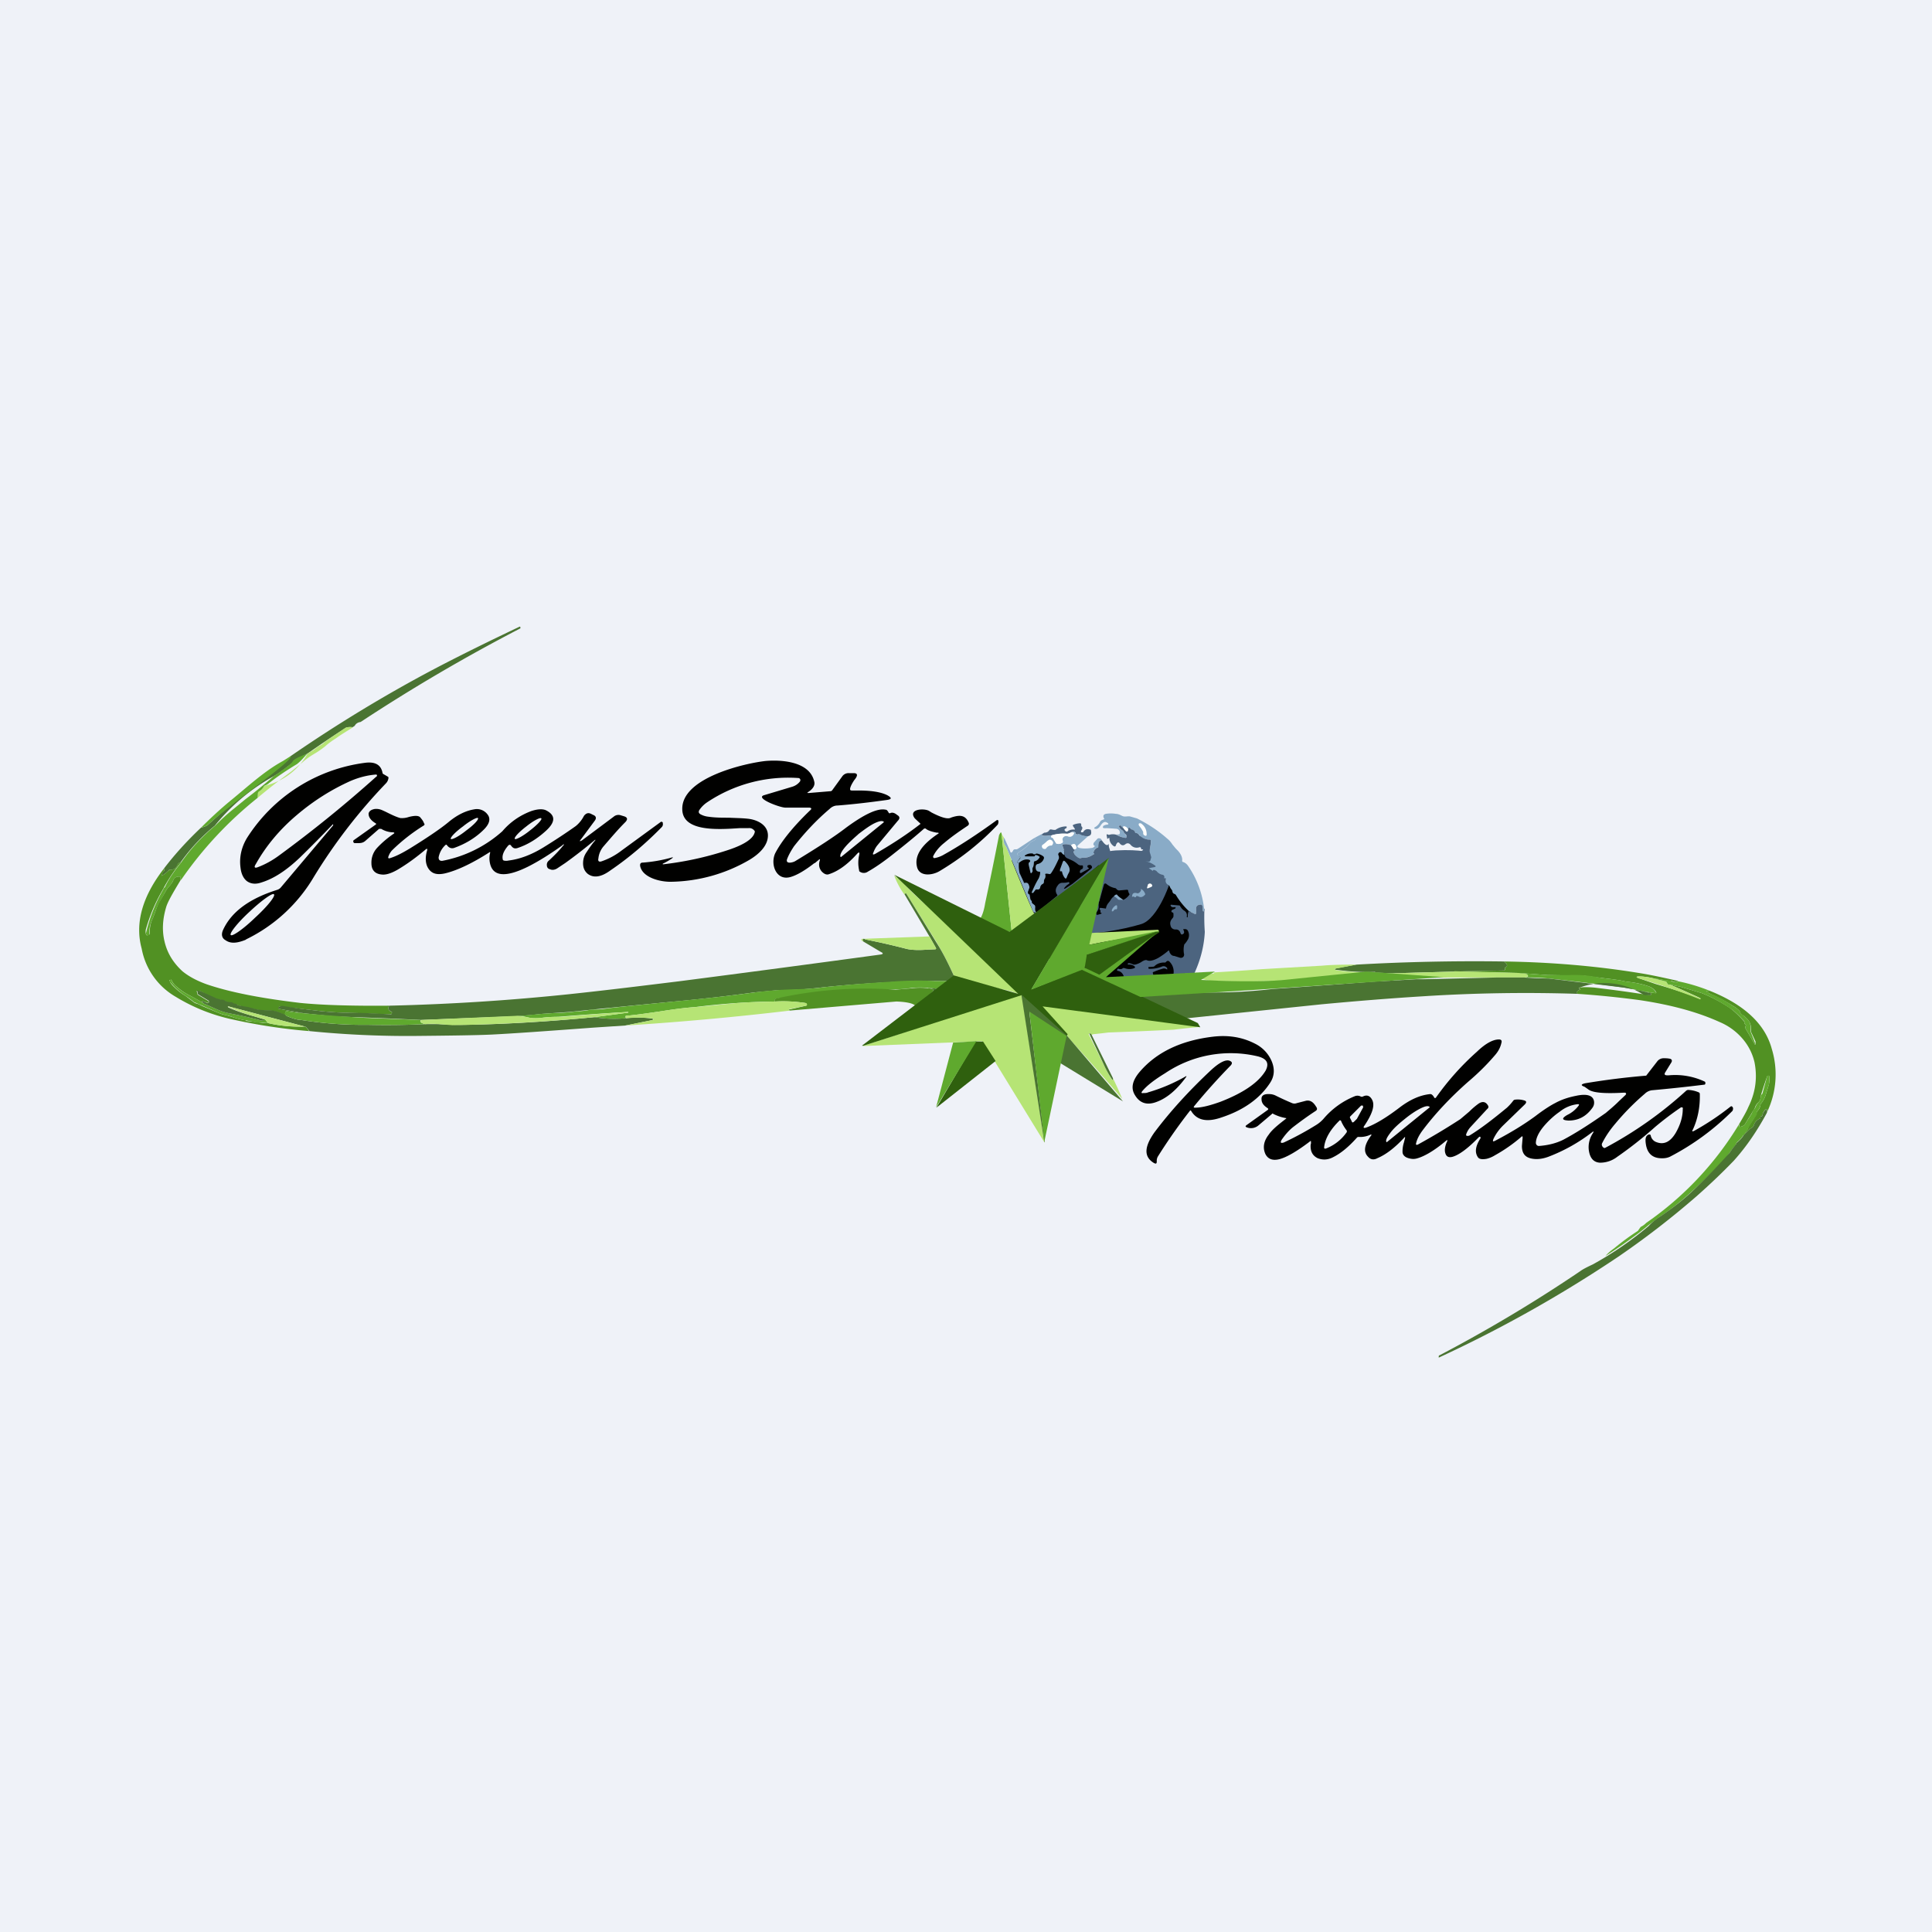 <?xml version="1.0" encoding="UTF-8"?>
<!-- generated by Finnhub -->
<svg viewBox="0 0 55.5 55.5" xmlns="http://www.w3.org/2000/svg">
<path d="M0 0h55.5v55.5H0z" fill="rgb(239, 242, 248)"/>
<path d="M29.77 24.43c-.15-.02-.55.2-.73.3.4 1.13 1.27 3.45 1.64 3.68.46.29 2.76.13 3.05.12.29-.01.42-1.2.5-1.56.05-.29-.03-.83-.08-1.06l-.57-.93c-.5-.04-1.65-.16-2.29-.25-.8-.11-.44-.24-.69-.3-.25-.06-.65.02-.83 0Z" fill="rgb(1, 1, 0)"/>
<path d="M32.05 24.43c-.6.04-.56.31-.47.45-.11.2-.37.65-.48.9-.13.3-.11.82 0 .97.12.15 1.18-.05 1.67-.2.5-.13.9-1.28.9-1.46.02-.18-.5-.56-.55-.57-.05-.02-.32-.13-1.07-.09Z" fill="rgb(76, 100, 127)"/>
<path d="M10.36 20.74c-.08.01-.14.05-.17.11l-.06.04c-.1-.01-.17 0-.2.02a33.2 33.2 0 0 0-1.1.74c-.37.17-.62.45-.97.65a5.75 5.75 0 0 0-1.69 1.42 5.34 5.34 0 0 0-.98 1.05.13.13 0 0 0-.09.07.43.43 0 0 1-.05.09.25.25 0 0 1-.18.06c-.01 0-.02 0-.03.02a1.03 1.03 0 0 1-.19.15c0-.05.02-.09.04-.13.03 0 .04-.03.02-.08.32-.42.67-.8 1.06-1.17l.12-.04a.26.26 0 0 0 .1-.06 25.2 25.2 0 0 1 2.17-1.76.63.63 0 0 0 .19-.2c1.32-.91 2.7-1.75 4.12-2.5.8-.42 1.62-.82 2.44-1.21.03-.02.04 0 .04.02v.02a50.78 50.78 0 0 0-4.59 2.69Z" fill="rgb(74, 116, 50)"/>
<path d="M10.13 20.9c-.16.1-.33.2-.48.31-.11.07-.21.14-.31.23-.1.08-.2.15-.32.22-.1.06-.22.14-.33.24l-.32.26c-.33.24-.66.5-.97.76l.01-.14c0-.02.01-.04.04-.05.05-.03.09-.07.12-.12 0-.02.02-.03.04-.04a1.88 1.88 0 0 0 1.23-.93c.08-.04.17-.09.25-.16a.69.69 0 0 1 .13-.08.48.48 0 0 0 .1-.08 33.19 33.19 0 0 1 .6-.41c.04-.02.11-.03.21-.02Z" fill="rgb(182, 228, 117)"/>
<path d="M8.83 21.65c-.08.08-.17.2-.3.3-.28.17-.57.36-.83.57a.41.41 0 0 1-.1.05.09.09 0 0 0-.03.04.36.36 0 0 1-.12.12.07.07 0 0 0-.04.05l-.01.14a11 11 0 0 0-2.2 2.36l-.01-.07c0-.02-.02-.03-.04-.03-.08 0-.14.03-.17.1a.55.55 0 0 1-.1.16.72.72 0 0 0-.13.18l-.18.33c-.05.07-.08.16-.11.25l-.07.18a.93.93 0 0 0-.1.44v.04a.04.04 0 0 1-.06.01.06.06 0 0 1-.04-.05 4.66 4.66 0 0 1 .5-1.27l.01-.03.04-.04c.1-.22.26-.45.46-.7a5.33 5.33 0 0 1 .98-1.06 5.78 5.78 0 0 1 .54-.49l.33-.27a14.56 14.56 0 0 0 .81-.66l.19-.13c.08-.06.34-.23.37-.32.12-.1.27-.14.41-.2ZM8.35 21.72c.12.1-1.7 1.35-2.36 1.96a.26.26 0 0 1-.1.06l-.12.04c.27-.27.55-.53.84-.77.47-.38.98-.86 1.52-1.15l.22-.14Z" fill="rgb(95, 169, 46)"/>
<path d="M34.6 26.1v.05c-.02.05-.04.04-.05 0v-.08l-.01-.05c-.03-.04-.07-.04-.12-.02a.1.1 0 0 0-.06.1v.12c0 .03-.02.05-.05.03l-.16-.08c-.14-.13-.27-.29-.37-.46a.08.08 0 0 0-.04-.03.08.08 0 0 1-.06-.07.1.1 0 0 0-.02-.05.33.33 0 0 1-.06-.1.07.07 0 0 0-.04-.04c-.06-.03-.09-.09-.07-.17v-.02h-.05c.02-.05 0-.09-.04-.1a.27.27 0 0 1-.17-.1.13.13 0 0 0-.05-.03c-.04-.02-.06-.01-.06.02l-.12-.08.16-.03c.05-.01.05-.03 0-.06a.7.7 0 0 0-.25-.11H33c.02 0 .03 0 .04-.02l.03-.08-.01-.05c-.03-.07-.04-.15-.02-.26a.52.52 0 0 0 .02-.18c0-.02-.02-.03-.04-.03a.45.45 0 0 1-.2-.05.23.23 0 0 1-.08-.07.15.15 0 0 0-.11-.07l-.02-.01a.1.1 0 0 0-.08-.08.08.08 0 0 1-.04-.02c-.04-.06-.07-.06-.08.01-.04-.07-.09-.1-.14-.09v.03c-.04 0-.06-.02-.07-.05l-.02-.01h-.03l-.01.02c.02.06.05.1.1.12.01 0 .03.02.03.04l.07.1c.02.01.03.03.02.05 0 .02-.02.03-.04.03a.7.7 0 0 1-.25-.1h.08c.02-.02.03-.05.01-.1a.11.11 0 0 0-.08-.06 5.56 5.56 0 0 0-.3-.02.11.11 0 0 1-.05 0 .05.05 0 0 1-.05-.02l.01-.04a.23.23 0 0 1 .1-.04c.06 0 .07-.03.01-.06-.06-.04-.12-.01-.18.08-.05.08-.1.11-.15.1-.04 0-.05-.03-.01-.05.07-.04.12-.1.15-.17l.04-.03.05-.02c.02 0 .03-.02.01-.04l-.01-.02c-.01-.05 0-.08.06-.1a.9.9 0 0 1 .3 0c.05 0 .1.02.16.05.05.03.1.03.18.02h.05l.07.02.14.04c.3.15.6.34.87.58.04.03.1.09.15.17l.1.12.04.04c.1.1.15.21.14.3 0 .02 0 .04.02.04.06.02.1.05.14.1a2.68 2.68 0 0 1 .47 1.25Z" fill="rgb(137, 171, 199)"/>
<path d="M16.15 24.28c.06-.04.07-.03.02.02-.11.14-.25.28-.4.42a.15.15 0 0 0-.06.14c0 .05.03.1.09.11.06.03.13.02.2-.02l.24-.16a14.33 14.33 0 0 0 .86-.67v.02c-.09.1-.17.22-.25.34-.07.1-.1.2-.1.32 0 .14.05.23.13.3.17.13.39.1.66-.1.53-.36 1.02-.78 1.47-1.24a.12.12 0 0 0 .03-.11v-.02c-.02-.03-.05-.03-.07-.01l-1.11.81c-.18.14-.37.24-.57.31-.08.03-.12 0-.1-.08a.63.63 0 0 1 .15-.35c.2-.23.4-.47.63-.7.07-.08.05-.13-.04-.16l-.1-.03a.21.21 0 0 0-.2.04l-.91.68c-.07.04-.08.03-.03-.03l.4-.54c.05-.07.03-.13-.05-.16l-.06-.03c-.08-.04-.14-.02-.2.05l-.04.07a.9.9 0 0 1-.2.23c-.28.2-.6.41-.94.62-.33.2-.66.33-.99.37a.3.3 0 0 1-.14 0 .05.05 0 0 1-.03-.05c-.02-.11.04-.24.16-.38.03-.03.06-.03.08 0 .05.07.1.1.19.07.3-.1.57-.27.82-.5.27-.25.27-.44 0-.58-.1-.05-.25-.04-.43.02-.32.12-.6.31-.83.58a3.58 3.58 0 0 1-1.73.85c-.07 0-.1-.03-.1-.1a.64.64 0 0 1 .19-.35c.02-.02.04-.02.05 0 .06.08.13.1.2.08.34-.12.63-.3.86-.53.17-.17.2-.32.1-.44a.38.38 0 0 0-.38-.14c-.24.04-.49.16-.74.37-.23.19-.6.44-1.1.75-.2.12-.38.22-.57.28-.05.02-.07 0-.05-.05a.5.5 0 0 1 .1-.17 5.23 5.23 0 0 1 .92-.72c.02-.02.02-.04 0-.06-.02-.06-.05-.1-.1-.16-.04-.06-.15-.07-.34-.02a.6.6 0 0 1-.24.03c-.08-.02-.2-.07-.36-.15a3.2 3.2 0 0 0-.17-.08.41.41 0 0 0-.21-.03c-.1.02-.15.06-.17.12-.01.1.05.2.2.29.02.01.02.03 0 .04l-.62.44a.04.04 0 0 0-.02.05c0 .02.02.04.04.04h.1c.08 0 .14-.01.2-.06l.4-.35h.06c.1.06.22.1.35.1.03.01.04.02.01.04-.19.13-.35.27-.48.41a.62.62 0 0 0-.16.44c0 .19.1.3.28.32.13.02.28-.03.46-.13.29-.17.56-.37.82-.59.04-.03.05-.02.04.03-.06.2-.05.38.03.51.1.16.25.2.48.15.34-.08.77-.28 1.27-.6.03-.02.03-.02.03.01a.63.63 0 0 0-.01.27c.07.41.44.45 1.09.13.32-.16.65-.37 1-.62Zm-2.76-.42c.22-.16.37-.32.34-.36-.02-.03-.22.07-.43.24-.22.16-.37.32-.35.36.03.03.23-.07.44-.24Zm1.83 0c.21-.16.36-.32.33-.35-.02-.04-.22.06-.43.23-.21.16-.36.32-.33.36.02.03.22-.07.43-.24Z" fill="rgb(1, 1, 0)" fill-rule="evenodd"/>
<path d="m23.4 24.8.12-.1c.03-.03.04-.02.03.02-.04.12-.02.23.06.32.07.07.14.1.21.07.25-.08.52-.27.79-.57.07-.08.09-.06.07.03a.98.98 0 0 0 0 .43c0 .02 0 .03.02.04a.2.2 0 0 0 .23 0c.23-.13.47-.3.71-.49.33-.26.64-.51.91-.75h.04c.05.05.16.09.32.12h.04c.02.01.02.02 0 .03-.48.32-.68.63-.61.94.06.3.43.26.64.14.64-.38 1.2-.83 1.68-1.34.03-.04.04-.18-.04-.12-.55.4-1.07.74-1.54 1a.82.82 0 0 1-.23.08c-.02 0-.03 0-.04-.02a.04.04 0 0 1 0-.04c.07-.14.18-.27.32-.38.2-.17.43-.33.67-.49.03-.02.04-.05.03-.08-.1-.24-.27-.23-.49-.16l-.05.02c-.1.03-.28-.03-.53-.16a4.77 4.77 0 0 0-.08-.05c-.16-.08-.6-.04-.4.22l.16.15v.01c-.41.32-.85.6-1.3.86-.06.03-.08.02-.05-.04a.77.77 0 0 1 .1-.19l.6-.72c.06-.06.06-.11.01-.15l-.03-.02c-.07-.06-.14-.08-.2-.05-.01.01-.03 0-.04-.01l-.01-.02c-.02-.03-.04-.07-.08-.07-.23-.05-.61.13-1.14.52-.31.24-.8.56-1.46.96-.07.04-.28.09-.23-.06.05-.13.12-.25.2-.37.3-.38.63-.74 1.02-1.07.07-.07.15-.1.23-.1.51-.04.99-.1 1.42-.16.14-.02.14-.06.02-.13-.19-.1-.5-.15-.95-.14h-.03c-.07 0-.1 0-.1-.04 0-.05.04-.14.12-.26.06-.07.14-.19 0-.2h-.15a.22.22 0 0 0-.2.1l-.29.4a.08.08 0 0 1-.06.02l-.6.05c-.06 0-.06 0-.02-.03.14-.09.2-.2.17-.3-.13-.57-.92-.63-1.39-.59-.58.06-2.44.48-2.4 1.4.02.64 1.04.57 1.64.53h.25c.07-.01.13.01.18.07.01.01.02.03.01.05-.04.18-.3.36-.8.52a9.28 9.28 0 0 1-1.84.4v-.02c.06-.02.37-.2.27-.18-.28.08-.57.13-.85.15-.06 0-.08.04-.07.1.07.34.6.46.9.45a4.6 4.6 0 0 0 2.24-.63c.25-.15.53-.39.53-.7 0-.3-.3-.45-.57-.48-.18-.02-.36-.02-.55-.03-.2 0-.4 0-.6-.03a.6.6 0 0 1-.22-.07c-.05-.03-.06-.07-.03-.12a.82.82 0 0 1 .22-.22 4.18 4.18 0 0 1 2.62-.7c.05 0 .08.05.05.1a.44.44 0 0 1-.22.15l-.8.24c-.3.08.44.36.6.36h.67c.08 0 .1.03.04.08-.5.48-.83.9-1 1.23-.15.32.03.81.45.68.17-.05.4-.18.68-.4Zm.76-.18 1.23-1v-.01c-.04-.04-.12-.03-.27.04-.14.07-.29.18-.46.31l-.02.02c-.16.14-.3.27-.4.4-.09.12-.12.2-.09.24Z" fill="rgb(1, 1, 0)" fill-rule="evenodd"/>
<path d="M32.84 23.9a.74.74 0 0 0-.12-.18l-.01-.03c0-.02 0-.03.02-.04h.04c.11.07.17.18.17.32 0 .04-.02.05-.06.03-.02-.01-.04-.03-.04-.06v-.03Z" fill="rgb(254, 254, 253)"/>
<path d="M31.26 24.02c-.08 0-.16 0-.23-.04a.1.1 0 0 0-.07-.01c-.04 0-.06 0-.06-.04a.04.04 0 0 0-.03-.03.1.1 0 0 0-.1.01c-.06.03-.1.05-.13.04-.15-.01-.3 0-.44.05-.28.03-.34 0-.2-.08.07 0 .12-.03.14-.07a.06.06 0 0 1 .07-.02l.06.01h.05a.52.52 0 0 1 .3-.1c.02 0 .03.01.02.03 0 .02-.02.03-.03.03-.03.02-.04.04-.02.06.02.03.05.04.08.02a.28.28 0 0 1 .18-.05c.03 0 .04 0 .02-.03l-.04-.06c-.02-.03-.01-.04.01-.05a.58.58 0 0 1 .19-.04c.02 0 .03.02.03.04 0 .03 0 .05.03.07v.05l-.04.07.01.03h.05c.05-.08.11-.11.2-.08.02 0 .03.01.03.03.02.09 0 .14-.08.16ZM32.26 23.77c.09.13.13.16.15.06 0-.07.04-.07.08-.01l.05.02a.1.1 0 0 1 .07.08l.02.01c.04 0 .08.03.1.07l.1.07c.06.03.12.05.2.05.01 0 .03.01.03.03 0 .05 0 .1-.02.18-.02.11-.01.2.02.26v.05l-.02.08c0 .02-.02.03-.04.03l-.1-.01c0 .05-.02.08-.04.09l-.05-.01-.08-.12c-.07-.02-.1-.06-.1-.1 0-.02 0-.04.02-.05.05-.05.11-.09.17-.12.03-.02.02-.03-.01-.03-.02 0-.03 0-.03-.02 0-.03-.02-.05-.05-.04-.1.03-.19 0-.25-.07-.04-.05-.1-.06-.15-.02-.06.05-.12.04-.17-.03a.05.05 0 0 0-.04-.02c-.01 0-.02 0-.03.02a.13.13 0 0 0-.03.05l-.01.03c-.02.02-.03.02-.05.01a.27.27 0 0 1-.13-.22c0-.02 0-.03-.03-.01l-.03.02-.02-.1c0-.03 0-.04.03-.03l.02.01h.03a.34.34 0 0 1 .2 0 .7.7 0 0 0 .26.09c.01 0 .03 0 .03-.03.01-.02 0-.04-.01-.06a.24.24 0 0 1-.08-.1.07.07 0 0 0-.03-.03.21.21 0 0 1-.1-.12l.01-.01.04-.01.01.01c.02.03.04.05.06.05Z" fill="rgb(76, 100, 127)"/>
<path d="M32.4 23.83c0 .1-.05.07-.14-.06v-.02c.06-.02.11.01.15.08Z" fill="rgb(254, 254, 253)"/>
<path d="m31.26 24.02-.28.25c-.05.04-.04.07.03.09.1.02.21.02.35 0 .03 0 .06-.02.09-.05l-.01-.02c-.02 0-.03-.01-.03-.05l.01-.03.1-.11a.06.06 0 0 1 .04-.02c.05 0 .08.02.09.06-.07 0-.1.06-.1.18 0 .02 0 .03-.02.03a.2.2 0 0 0-.12.15l.01.01c.02.01.02.02 0 .03-.1.07-.2.1-.28.1h-.06a.1.1 0 0 1-.1 0 .26.26 0 0 1-.14-.16c0-.02 0-.03.02-.03.02-.01.02-.02.01-.04l-.02-.01c.02 0 .04 0 .06-.02.01 0 .02-.02.01-.04-.02-.1-.07-.12-.15-.06a.45.45 0 0 0-.23-.02c-.02 0-.03 0-.02.03.04.09.06.18.06.27a.13.13 0 0 1-.08-.06.04.04 0 0 0-.04-.02c-.01 0-.03 0-.04.02a.06.06 0 0 0-.02.05l.02.06v.05c-.07.15-.14.3-.23.43-.02.02-.03.02-.05.02a.23.23 0 0 0-.1-.01c-.01 0-.02.01-.01.03.01.05 0 .1-.03.13l-.01.04c0 .05 0 .08-.05.1a.14.14 0 0 0-.06.1c-.01.04-.04.06-.09.05-.02 0-.04 0-.05.02l-.06.08h-.03c-.01 0-.02-.01-.01-.02.06-.14.12-.27.2-.4.02-.05.04-.1.04-.16 0-.02 0-.03-.03-.03-.06 0-.1-.04-.1-.13 0-.05.02-.08.06-.09a.23.23 0 0 0 .18-.17c0-.02 0-.03-.02-.05a.43.43 0 0 0-.18-.08c-.02 0-.03 0-.05.02h-.05l-.02-.02a.3.3 0 0 0-.22.05c-.02.01-.02.02.01.03h.26c.01-.05.05-.05.13 0 .02.01.02.03 0 .05a.2.2 0 0 1-.12.09c-.02 0-.03.02-.03.04 0 .06-.01.11-.04.16v.05c.01.03 0 .06-.03.09-.01.01-.03 0-.03-.02l-.05-.22v-.05l.04-.04c.01-.02 0-.04-.02-.05-.1-.03-.2 0-.3.09h-.04v-.04l.08-.1c.01-.01 0-.02-.01-.03a.1.1 0 0 1-.05-.03c-.04-.05-.03-.08.02-.11.13-.07.23-.16.32-.27a.1.1 0 0 1 .04-.03c.14-.06.16-.1.07-.1l.3-.16c-.14.09-.08.11.2.08v.03c0 .02 0 .03.02.03a.05.05 0 0 1 .03.02l.08.13c0 .02.02.03.04.03.04.01.09 0 .13-.02.03-.01.04-.04.03-.06-.02-.06 0-.1.04-.13a.13.13 0 0 1 .11 0c.08.02.13 0 .17-.08.01-.02 0-.03-.02-.03h-.06a.1.1 0 0 1 .1-.02c.01 0 .03.02.03.04 0 .03.02.04.06.03a.1.1 0 0 1 .07 0c.07.04.15.06.23.05Z" fill="rgb(137, 171, 199)"/>
<path d="m28.77 23.94.29 2.8.02.01c.03 0 .03 0 0 .01l-.05.01h-.06c-.3-.1-.56-.23-.8-.4.05-.08.1-.23.13-.42a110.1 110.1 0 0 0 .4-1.96c.04-.08.06-.1.07-.05Z" fill="rgb(95, 169, 46)"/>
<path d="m30.77 23.91.06.01c.02 0 .03.01.02.03-.04.07-.1.1-.17.07a.13.13 0 0 0-.11.01c-.05.03-.06.07-.04.12 0 .03 0 .06-.03.07a.18.18 0 0 1-.13.02.06.06 0 0 1-.04-.03l-.08-.13-.03-.02c-.02 0-.03-.01-.02-.03V24c.14-.04.29-.06.44-.05.02 0 .07 0 .13-.04Z" fill="rgb(254, 254, 253)"/>
<path d="m28.77 23.94.07.13a.25.25 0 0 0 .02.19l.05.08c.25.62.5 1.24.77 1.85.04.05.04.1 0 .15-.19.16-.37.3-.56.4a.08.08 0 0 1-.06 0l-.29-2.8Z" fill="rgb(182, 228, 117)"/>
<path d="m28.85 24.07.16.36c.02.08.05.08.09.01.01-.03.04-.05.08-.04.03 0 .05-.01.08-.03l.44-.29c.1 0 .07.04-.07.1a.1.1 0 0 0-.04.03c-.09.11-.2.2-.32.27-.05.03-.06.06-.02.1a.1.1 0 0 0 .05.04c.02 0 .02.02 0 .03l-.07.1v.04h.04c-.01.1 0 .2.02.29l.12.26c0 .02.02.03.04.02.07-.01.1.02.12.11a.1.1 0 0 1-.02.08v.02c-.03.05-.03.1.01.12.01 0 .02.01.02.03l.02.11.02.04c.02 0 .02.02.02.04s.01.04.03.05l.06.05.01.04c-.01.1 0 .15.05.16-.02.02-.06 0-.11-.02l-.77-1.85-.05-.08a.25.25 0 0 1-.01-.2Z" fill="rgb(137, 171, 199)"/>
<path d="M30.1 24.15c.04-.04.09-.04.13.01.03.03.03.07 0 .11-.01.02-.02.02-.04.02-.05 0-.1.03-.13.07a.06.06 0 0 1-.04.03c-.05 0-.08-.02-.09-.07 0-.02 0-.04.02-.05a.9.9 0 0 0 .14-.12Z" fill="rgb(254, 254, 253)"/>
<path d="M31.65 24.14c.1.14.16.17.2.1 0 .04 0 .08.02.13l.03.11c0 .08-.03.14-.1.18a99.47 99.47 0 0 0-.73.6c-.3.26-.61.5-.92.75-.15.12-.3.23-.47.33.04-.05.04-.1 0-.15.05.03.09.04.11.02l.57-.47c.02-.01.02-.03 0-.05-.05-.09-.04-.17.03-.26a.15.15 0 0 1 .12-.07c.06 0 .12 0 .18-.02.01 0 .02 0 .03.02l-.01.03a.36.36 0 0 0-.12.1c-.04.04-.03.05.02.03l.2-.13.53-.43c.04-.03.04-.07 0-.1 0-.01-.03-.02-.06-.01-.03 0-.05.02-.04.05l.01.02c.04.02.04.03 0 .05l-.18.1c-.03.02-.04.01-.05-.01 0-.04.01-.07.05-.09.02 0 .03-.02.04-.04v-.05c0-.02-.02-.02-.03-.02h-.05l-.05-.02c-.06-.05-.13-.1-.2-.13l-.11-.05a.14.14 0 0 1-.09-.1c0-.09-.02-.18-.06-.27 0-.02 0-.03.02-.03.09-.02.16 0 .23.02l.08.12c.01 0 .02 0 .02.02v.03c-.03 0-.04.01-.03.03.02.07.07.12.14.16a.1.1 0 0 0 .1 0h.06c.09 0 .18-.03.28-.1.02 0 .02-.02 0-.03l-.01-.01a.2.2 0 0 1 .12-.15c.02 0 .02-.01.02-.03 0-.12.03-.18.1-.18Z" fill="rgb(76, 100, 127)"/>
<path d="m30.85 24.4-.08-.12c.08-.06.13-.04.15.06 0 .02 0 .03-.02.04a.12.12 0 0 1-.05.02Z" fill="rgb(254, 254, 253)"/>
<path d="M30.48 25.03h-.03v-.05l.08-.22c.02-.04.03-.04.06-.02.13.13.17.24.11.34a.62.62 0 0 0-.05.11c-.02.06-.04.06-.07.02a.41.41 0 0 1-.07-.16c0-.02-.01-.02-.03-.02Z" fill="rgb(137, 171, 199)"/>
<path d="M5.2 24.77a4.4 4.4 0 0 0-.52.78 4.8 4.8 0 0 0-.49 1.15.3.3 0 0 0 0 .12c0 .03.02.05.04.05l.05-.01a.06.06 0 0 0 .02-.04c0-.16.02-.3.09-.44l.07-.18c.03-.1.06-.18.1-.25l.19-.33a.72.72 0 0 1 .13-.18c.04-.05.08-.1.1-.16.03-.07.09-.1.17-.1.02 0 .03 0 .04.03v.07c-.23.38-.38.64-.42.79-.1.34-.12.67-.04.99.08.33.25.6.51.84.17.14.4.27.71.38.68.23 1.57.4 2.67.53.58.06 1.44.09 2.56.08-.05.08-.02.14.07.18.02 0 .02.02.02.03l-.02.02-.03.02-.5-.02-.79-.03c-.23 0-.46-.02-.68-.04a374.66 374.66 0 0 1-1.21-.14.09.09 0 0 0-.04.04c-.01.02 0 .03.01.03l.73.13a3.48 3.48 0 0 1-.49-.06c-.03 0-.05 0-.06.05v.04l.03.04c-.21-.1-.37-.15-.49-.15-.18 0-.32-.01-.42-.04a4.07 4.07 0 0 1-.5-.12.09.09 0 0 0-.08-.03H6.7l-.02-.02a.06.06 0 0 0-.04-.02.31.31 0 0 1-.2-.05.08.08 0 0 0-.04-.02.68.68 0 0 1-.2-.04 3.47 3.47 0 0 1-.41-.2.18.18 0 0 0-.12-.02c-.03 0-.03.02 0 .03v.03c0 .02 0 .04.02.05l.3.18v.05h-.03c-.17-.07-.2-.07-.1.02a7.69 7.69 0 0 0-.48-.27 1.81 1.81 0 0 1-.33-.24.45.45 0 0 1-.12-.16c0-.02-.02-.02-.03-.01h-.02c-.02 0-.02.02 0 .04.01.04.04.07.06.1.11.12.24.23.39.32l.25.19a.1.1 0 0 0 .04.02l.09.03.1.05.45.19c.07.03.15.06.23.07l.23.07a2.14 2.14 0 0 0 .34.08l.01.02a5.06 5.06 0 0 1 .48.06h.15c.34.08.7.11 1.06.1.01 0 .05.03.12.13-.73-.06-1.46-.17-2.18-.33a5.23 5.23 0 0 1-1.66-.66 2.02 2.02 0 0 1-.97-1.38c-.2-.73.02-1.5.64-2.3.02.05.01.07-.01.08a.28.28 0 0 0-.05.13c.08-.05.14-.1.19-.15l.03-.02c.07 0 .13-.02.18-.06l.05-.1a.13.13 0 0 1 .1-.06Z" fill="rgb(81, 145, 35)"/>
<path d="m25.7 25.16.13.1.12.11a8.54 8.54 0 0 0 .71.68l2.55 2.44c.06.06.05.07-.02.04-.1-.04-.22-.08-.35-.1l-.35-.08-.87-.23-.22-.09a8.77 8.77 0 0 0-.5-.97l-.86-1.38c-.01-.02-.03-.02-.05 0v.03a2.28 2.28 0 0 1-.3-.55Z" fill="rgb(182, 228, 117)"/>
<path d="M32.45 25.69a.43.43 0 0 1-.18.16.52.52 0 0 1-.17-.13c0-.02-.02-.02-.04-.02a.15.15 0 0 0-.06.05.28.28 0 0 0-.08.08.76.76 0 0 1-.07.1.31.31 0 0 0-.08.17l-.15-.02c-.01 0-.03 0-.03.02l.01.05c.02 0 .02.02.01.04 0 .02 0 .03.02.03.02.01.02.02 0 .03l-.1.03c-.02 0-.03 0-.04-.02v-.04a.4.4 0 0 0 .06-.1.25.25 0 0 0 .01-.1c0-.06 0-.1.02-.13a30.32 30.32 0 0 1 .13-.47c.01-.04.04-.05.07-.03.07.06.15.1.24.12.03 0 .05.02.07.05l.05.02.23-.02c.02 0 .03 0 .04.03 0 .03.02.07.04.1Z" fill="rgb(1, 1, 0)"/>
<path d="M32.97 25.52c-.01 0-.02 0-.02-.02l.03-.1.04-.02c.02 0 .04 0 .06.02.03.03.03.06-.01.08l-.1.04Z" fill="rgb(254, 254, 253)"/>
<path d="M32.77 25.53c.07.04.11.09.13.16-.06.08-.13.1-.2.06a.14.14 0 0 0-.04-.01h-.02c0 .03-.02.04-.05.03-.02-.02-.05-.02-.07 0 0-.07.02-.11.07-.12h.05c.03.02.06.01.08 0 .05-.04.07-.08.05-.12Z" fill="rgb(137, 171, 199)"/>
<path d="M9.56 23.68h.01v.03l-1.5 1.78a.22.22 0 0 1-.1.07c-.8.25-1.32.63-1.56 1.15-.06.13-.04.24.07.3.14.1.32.09.57-.01l.03-.02a4.58 4.58 0 0 0 1.93-1.78 15.62 15.62 0 0 1 2.07-2.69c.05-.05.07-.1.08-.16 0-.01 0-.03-.02-.04l-.12-.07a.05.05 0 0 1-.03-.03c-.04-.23-.2-.33-.48-.3a4.74 4.74 0 0 0-3.42 2.17c-.16.27-.22.56-.18.85.02.17.08.3.18.38.11.08.25.1.42.04.36-.11.72-.35 1.1-.71a35.81 35.81 0 0 0 .95-.96Zm.52-1.25c.24-.1.47-.16.72-.18.02 0 .03.01.03.03 0 .01 0 .02-.02.03a36.3 36.3 0 0 1-2.8 2.27c-.19.14-.39.25-.6.33-.1.04-.12 0-.06-.09.28-.5.67-.98 1.18-1.41.47-.4.99-.73 1.55-.98Zm-2.75 3.93c.35-.32.59-.62.54-.67-.04-.05-.36.18-.7.5-.35.32-.59.63-.54.67.04.05.36-.17.7-.5Z" fill="rgb(1, 1, 0)" fill-rule="evenodd"/>
<path d="M27.4 28.03c-.02.02 0 .03.03.04.03 0 .03.01 0 .02h-.06a.08.08 0 0 0-.04.08l-.01.04c-.12.12-.24.22-.37.3-.1.07-.21.14-.31.23a7.12 7.12 0 0 1-1.56 1.07c.23-.15 1.08-.83 1.39-1.04.02-.01.04-.02.04-.04 0-.01 0-.02-.02-.02h-.34l-.01-.01v-.02l.36-.01c.06 0 .11-.02.16-.06.06-.04.1-.09.14-.14.03-.04.02-.06-.02-.06l-.11-.03.23.02c.04 0 .08 0 .12-.04l.16-.14c.03-.02.02-.04-.02-.04H26.59a36.12 36.12 0 0 0-2.93.18 11.83 11.83 0 0 1-1.38.09l-.62.06a51.72 51.72 0 0 1-2.28.26 366.42 366.42 0 0 0-3.02.3l-.43.03-.43.03c-.2.03-.42.04-.63.06l-2.77.11a134.9 134.9 0 0 0-2.48-.1l-.88-.09-.73-.13c-.02 0-.02-.01-.02-.03a.09.09 0 0 1 .05-.04.19.19 0 0 1 .11-.01l.43.07.67.08c.22.02.45.04.68.04a20.4 20.4 0 0 1 1.29.05c.01 0 .02 0 .03-.02l.01-.02v-.03c-.1-.04-.13-.1-.08-.18 1.73-.04 3.45-.15 5.17-.33 1.13-.12 2.17-.25 3.15-.37a848.58 848.58 0 0 0 5.8-.77c.07-.01.08-.04.01-.07l-.52-.31c-.02-.07 0-.09.08-.05a19.63 19.63 0 0 1 1.18.27c.14.03.33.04.58.02l.23-.01c.03 0 .04-.02.02-.05l-.18-.32-.71-1.2v-.02c.02-.02.04-.02.05 0l.85 1.38c.2.31.36.64.51.97Z" fill="rgb(74, 116, 50)"/>
<path d="M32.27 25.85h-.12a.08.08 0 0 1-.04-.02.26.26 0 0 0-.11-.08.15.15 0 0 1 .06-.05c.02 0 .03 0 .04.02.06.06.12.1.17.13Z" fill="rgb(137, 171, 199)"/>
<path d="M34.6 26.1a6.03 6.03 0 0 0 .01.67c-.02.4-.12.8-.3 1.19l-.6.02a.4.4 0 0 0-.1-.34c-.04-.05-.08-.05-.12 0a.06.06 0 0 1-.05.01c-.1 0-.2.03-.27.1a.07.07 0 0 1-.04.02l-.14.01v.03l.01.02a.9.9 0 0 0 .37-.06c.06-.03.12-.01.16.04v.02c0 .02 0 .03-.02.01a.14.14 0 0 0-.12-.01 1.9 1.9 0 0 0-.25.09c-.02 0-.03.02-.02.04l.02.09-.85.02c-.02-.08-.08-.17-.18-.18-.02 0-.02-.02-.02-.03l.02-.03h.02c.06.02.1.01.13-.02h.04c.08.03.17.04.26.01.05-.01.06-.04.02-.07a.26.26 0 0 0-.18-.04v-.02c0-.01 0-.02.02-.02.05 0 .1.02.14.04h.05a.62.62 0 0 0 .17-.07.37.37 0 0 1 .12-.06h.04c.07.04.18.02.33-.06.1-.06.2-.13.28-.2.02-.02.04-.02.04.01l.01.03c.03.06.07.1.13.1l.16.05a.1.1 0 0 0 .1-.02.1.1 0 0 0 .02-.1.68.68 0 0 1 0-.21l.01-.05c.05-.05.08-.1.11-.15a.27.27 0 0 0 0-.23.09.09 0 0 0-.08-.06h-.03c-.03 0-.04.01-.02.03.02.04.02.08 0 .1-.05.04-.07.03-.09-.02-.02-.06-.06-.1-.13-.1a.14.14 0 0 1-.14-.07c-.04-.1-.03-.17.04-.25a.1.1 0 0 0 .03-.06v-.07c0-.02-.01-.03-.03-.04-.02 0-.03-.02-.03-.04l.02-.03.09-.04.01-.02v-.02h-.03c-.05.01-.09 0-.11-.04-.01-.02 0-.03.02-.03l.21.02c.02 0 .03 0 .04.02.03.05.07.1.12.13.06.04.09.1.07.18l.02.01h.01c0-.06 0-.12.03-.18l.16.08c.04.02.05 0 .05-.03v-.12a.1.1 0 0 1 .06-.1c.06-.02.1-.02.12.02l.01.05v.08c.01.04.03.05.04 0v-.04Z" fill="rgb(76, 100, 127)"/>
<path d="m31.98 26.17-.01.01h-.03v-.04c.02-.05.06-.1.11-.13.03-.01.04 0 .04.02a.2.2 0 0 1 0 .06c0 .02-.01.04-.04.03-.02 0-.04.01-.05.03a.1.1 0 0 1-.02.02Z" fill="rgb(137, 171, 199)"/>
<path d="M33.26 26.79a.28.28 0 0 0-.18.02c-.56.13-1.19.2-1.77.33-.02 0-.03 0-.04-.02 0-.12.02-.23.08-.32l1.9-.09c.02 0 .04.01.04.03 0 .02 0 .04-.03.05Z" fill="rgb(182, 228, 117)"/>
<path d="M33.24 26.76h.05c.02 0 .02.02 0 .03l-.18.12a2 2 0 0 0-.24.19l-.15.12c-.32.24-.8.54-1.14.8a.04.04 0 0 1-.05 0l-.34-.2a.07.07 0 0 1-.03-.05c-.02-.1 0-.19.02-.27a.1.1 0 0 1 .07-.08l1.88-.64.11-.02Z" fill="rgb(47, 96, 14)"/>
<path d="m26.7 26.9.18.32c.02.03.01.05-.02.05l-.23.01c-.25.02-.44.01-.58-.02a19.56 19.56 0 0 0-1.18-.27c-.07-.04-.1-.02-.08.05-.01 0-.02 0-.04-.03-.01-.03 0-.04.02-.04l1.93-.07Z" fill="rgb(182, 228, 117)"/>
<path d="m43.21 27.62.06.06.02.03c0 .04 0 .06-.04.08-.02 0-.02.02-.02.04s0 .04-.02.05a144.58 144.58 0 0 0-1.44.03l-1.77.05-.47-.02h-.01l-.02-.02a6.33 6.33 0 0 1-1.03-.05c-.17-.01-.17-.04 0-.07l.5-.09c1.4-.08 2.83-.11 4.24-.09Z" fill="rgb(74, 116, 50)"/>
<path d="M43.21 27.62c1.35.02 2.66.13 3.93.34.31.05.67.13 1.07.22-.04.04-.1.04-.18 0a.2.2 0 0 0-.05 0l-.5-.08a1.85 1.85 0 0 0-.37-.05c-.12 0-.13.02-.01.06l.47.16a21.44 21.44 0 0 1 1.29.42l-.02-.02a29.36 29.36 0 0 0-.88-.39l.33.07.6.18a4.56 4.56 0 0 1 .81.43c.12.09.26.22.4.38.01.01.02.03.01.04 0 .02.01.04.03.05.02.01.02.03 0 .05v.06l.27.46c0 .02.02.01.02 0v-.08l-.13-.28v-.06a.4.4 0 0 0-.05-.23.41.41 0 0 0-.08-.1.8.8 0 0 1-.05-.05.12.12 0 0 0-.04-.03.17.17 0 0 1-.1-.11.1.1 0 0 0-.03-.04.91.91 0 0 0-.18-.13 4.28 4.28 0 0 0-.55-.3 1.15 1.15 0 0 1-.18-.09c-.04-.02-.03-.03.01-.03l.06-.01c1 .4 1.6.96 1.79 1.68a2.5 2.5 0 0 1-.13 1.79l-.01-.05c0-.03-.02-.03-.04-.01a.27.27 0 0 0-.09.16c0 .02-.01.03-.03.04-.02 0-.03.01-.03.03 0 .02 0 .03-.03.04a.3.3 0 0 0-.16.19.14.14 0 0 1-.08.08.12.12 0 0 0-.03.02l-.18.18.11-.17a.13.13 0 0 0 .02-.05.2.2 0 0 1 .04-.08 2.84 2.84 0 0 0 .2-.32v-.03l.02-.04c.05-.05.08-.1.09-.17a.1.1 0 0 1 .02-.05.7.7 0 0 0 .13-.24l.07-.23a.69.69 0 0 0 .04-.3c0-.02-.01-.02-.03-.03-.02 0-.03.01-.04.03a14.04 14.04 0 0 0-.18.55c0 .08-.02.14-.06.18a.36.36 0 0 0-.1.14.3.3 0 0 1-.05.1.39.39 0 0 0-.05.08l-.19.31a.2.2 0 0 1-.16.08l-.02.01c0 .02 0 .03 0 0 .02-.02.02-.05.01-.09.13-.22.22-.38.26-.48.21-.42.27-.85.18-1.3a1.58 1.58 0 0 0-.35-.68 1.77 1.77 0 0 0-.65-.47c-.66-.3-1.43-.5-2.3-.63-.6-.08-1.19-.14-1.78-.18-.05-.03-.03-.08.06-.12.02-.01.02-.02 0-.02l-.02-.02.01-.02c.14-.02.29-.01.43 0a42.42 42.42 0 0 1 1.6.22c.02 0 .03-.01.03-.03 0-.02 0-.02-.02-.03l-.24-.06.37.06c.04 0 .05 0 .03-.04a.41.41 0 0 0-.22-.16c-.2-.07-.42-.11-.63-.13l-.19-.04-.21-.03-.17-.02-.16-.02-.24-.03a3.61 3.61 0 0 0-.67-.04l-.62-.01-.83-.06-1.85-.04a144.58 144.58 0 0 1 1.43-.03c.02-.01.03-.03.02-.05 0-.02 0-.03.02-.04.03-.02.05-.04.04-.08a.08.08 0 0 0-.02-.03l-.06-.06Z" fill="rgb(81, 145, 35)"/>
<path d="m38.96 27.71-.5.1c-.17.02-.16.05 0 .07a6.33 6.33 0 0 0 .73.05v.01l-.01.02a15.4 15.4 0 0 0-1.02.1.6.6 0 0 1-.19.03c-.14 0-.27 0-.4.02-.88.09-1.8.1-2.72.07-.12-.01-.22-.03-.32-.06-.1-.04-.1-.07 0-.09a13.33 13.33 0 0 1 .35-.07v-.01l-.01-.01h-.1a65.37 65.37 0 0 0 1.49-.1l1.73-.1c.2-.02.53-.03.97-.03ZM41.78 27.9l1.85.05.19.02c.03 0 .06.02.07.05l-.01.04a.2.2 0 0 1-.11.02h-2.19c-.1.01-.24 0-.41-.02a32.23 32.23 0 0 0-1.72 0 5.07 5.07 0 0 1-.55 0h.01l.33-.04c.25-.03.5-.05.76-.06l1.78-.05Z" fill="rgb(182, 228, 117)"/>
<path d="m43.63 27.95.83.06h.62a3.62 3.62 0 0 1 .91.08l.16.02.17.02.21.03.2.04c.2.02.41.06.62.13.1.03.16.09.21.16.03.03.02.05-.02.04l-.37-.06-.1-.02a4.9 4.9 0 0 0-.42-.08c-.71-.1-1.43-.18-2.15-.26a6.47 6.47 0 0 0-.74-.03.2.2 0 0 0 .12-.02c.01 0 .02-.02.01-.04-.01-.03-.04-.04-.07-.05-.07 0-.13 0-.19-.02Z" fill="rgb(95, 169, 46)"/>
<path d="M32.58 28.23h.25l.6-.06c.05 0 .05-.02.02-.05-.02-.02-.02-.03 0-.04.01 0 .02 0 .02-.02l.03-.02c.18-.02.35 0 .52.05l.2.02a.1.1 0 0 1 .05 0c.12.05.24.07.36.08l.07.01.06.02c.02 0 .03.01.03.03v.03c.01.01 0 .02-.01.03l-.2.02c-.67.05-1.31.05-1.94.01l-.25.01a.48.48 0 0 1-.25-.03 1 1 0 0 1-.23-.14v-.03c.04-.04.1-.05.14-.04h.05a.44.44 0 0 1 .27-.01c.02 0 .03 0 .04.02.02.03.05.06.09.08.02.02.05.03.08.03Z" fill="rgb(81, 145, 35)"/>
<path d="m47.48 28.1.36.09c.02 0 .03.01.04.03.03.06.06.08.08.06a29.36 29.36 0 0 1 .88.4l.02.01-.02.02-.15-.06a21.57 21.57 0 0 0-1.59-.54c-.12-.04-.11-.06.01-.06.1 0 .22.02.37.05Z" fill="rgb(182, 228, 117)"/>
<path d="M43 28.08h.76a20.1 20.1 0 0 0 .73.03l2.16.26.43.08.1.02.23.06c.02 0 .02.01.02.03 0 .02 0 .03-.03.03-.08 0-.15 0-.2-.02a2.02 2.02 0 0 0-1.82-.2c-.03 0-.03 0-.02.02l.02.02v.02c-.09.04-.1.09-.06.12a46.07 46.07 0 0 0-4.44.07c-.97.06-1.95.14-2.91.23l-3.95.41c-.18-.08-.35-.16-.54-.23a.2.2 0 0 1-.07-.06.1.1 0 0 0-.05-.04l-.1-.02a1.3 1.3 0 0 1-.24-.1l-.28-.13c-.12-.05-.11-.08.01-.08.2 0 .65-.02 1.04-.05a13.54 13.54 0 0 1 .95-.04 14.46 14.46 0 0 0 1.82-.1l.86-.06.96-.07 1.07-.08 1.24-.07h.2l2.12-.05Z" fill="rgb(74, 116, 50)"/>
<path d="m47.48 28.1.5.07a.2.2 0 0 1 .05.02c.08.03.14.03.18 0 .3.06.6.15.9.27a.26.26 0 0 1-.06.01c-.05 0-.05 0 0 .03.03.03.09.05.17.08l.17.08a4.36 4.36 0 0 1 .38.23c.07.04.13.08.18.13a.1.1 0 0 1 .03.04c.02.05.05.08.1.1l.04.04a.8.8 0 0 0 .05.05.4.4 0 0 1 .08.1.4.4 0 0 1 .04.23v.06a7.58 7.58 0 0 1 .14.36c0 .01-.01.02-.02 0l-.27-.46v-.06c.02-.02.02-.04 0-.05-.02-.01-.03-.03-.03-.05v-.04c-.15-.16-.29-.3-.42-.38a4.58 4.58 0 0 0-.8-.43l-.6-.18-.33-.07c-.02.02-.05 0-.08-.06a.05.05 0 0 0-.04-.03l-.36-.09ZM5.86 28.83l.36.16c.11.05.24.09.37.12.26.05.55.11.89.2.05.01.1 0 .14-.02l.08.1a5.33 5.33 0 0 0-.3-.01 5.06 5.06 0 0 0-.35-.07 2.14 2.14 0 0 1-.33-.08 2.22 2.22 0 0 0-.23-.07 1.2 1.2 0 0 1-.23-.07 27.82 27.82 0 0 0-.68-.3 2.45 2.45 0 0 0-.25-.18 1.9 1.9 0 0 1-.46-.42c-.01-.02 0-.03.01-.04h.02c.01-.01.02 0 .03.01.02.06.06.11.12.16.1.1.22.18.33.24a7.68 7.68 0 0 1 .48.27ZM26.67 28.38a2.47 2.47 0 0 0-.47 0c-.21.03-.37.04-.46.04-.3 0-.6.02-.91.05l-.9.06a19.86 19.86 0 0 0-1.65.16c-.04.03-.04.05-.01.08a20.07 20.07 0 0 0-2.3.16c-.28.02-.6.06-.97.12-.35.05-.68.1-1 .13-.03 0-.03 0-.03.03 0 .01 0 .03.02.04-.3.03-.61.02-.92-.03l.97-.13.01-.01v-.01a75.34 75.34 0 0 0-2.02.14c-.17 0-.33.01-.48.03-.16.02-.3.01-.41-.02a1.1 1.1 0 0 0-.27-.03l.63-.06.43-.03a5.18 5.18 0 0 0 .65-.05c.14 0 .25-.02.32-.03.06-.02.14-.02.2-.02.14 0 .28-.02.41-.04l.36-.04a365.33 365.33 0 0 1 1.8-.18 51.7 51.7 0 0 0 2-.23 10.7 10.7 0 0 1 1.13-.09c.39-.01.67-.03.86-.06.47-.05 1.12-.11 1.95-.16a9.54 9.54 0 0 1 1.23-.02h.32c.04 0 .05.02.01.04l-.15.14a.16.16 0 0 1-.12.04l-.23-.02Z" fill="rgb(95, 169, 46)"/>
<path d="m26.67 28.38.1.03c.05 0 .06.02.03.06a.72.72 0 0 1-.14.14c-.77.6.14.2-.91.16l-3.06.26-.02-.01c-.03 0-.02-.02 0-.02l.49-.11.02-.02c0-.03-.01-.05-.06-.06a4.31 4.31 0 0 0-.85-.04c-.03-.03-.03-.05 0-.08a11.84 11.84 0 0 1 3.46-.26l.47-.04c.15-.02.31-.02.47 0Z" fill="rgb(81, 145, 35)"/>
<path d="M8.22 29.18c.19.08.33.12.43.12a11.36 11.36 0 0 0 1.91.14 24.63 24.63 0 0 0 1.67-.02h.38a8.9 8.9 0 0 0 .76.02c1.24-.02 2.47-.1 3.7-.22.3.05.61.06.92.03a3 3 0 0 1 .67 0c.15.02.15.04 0 .07l-.7.14-.91.06c-1.35.1-2.32.17-2.93.2-.42.02-1.16.03-2.23.04a28.4 28.4 0 0 1-3-.14c-.08-.1-.12-.14-.13-.13l-2.2-.58-.02.01.02.02c.15.07.39.16.72.25l.34.1a.17.17 0 0 1-.14.02c-.34-.09-.63-.15-.89-.2a1.76 1.76 0 0 1-.37-.12l-.36-.16c-.1-.09-.07-.1.1-.01L6 28.8v-.05l-.3-.18c-.02-.01-.02-.03-.02-.05v-.03c-.03-.01-.03-.02 0-.03.03 0 .07 0 .12.03l.42.19c.07.02.13.04.2.04l.03.02c.06.04.13.05.2.05.01 0 .03 0 .04.02l.02.01.02.01c.03 0 .06 0 .08.03l.04.02.28.05.19.05c.1.03.24.04.42.04.12 0 .28.05.49.15Z" fill="rgb(74, 116, 50)"/>
<path d="m29.08 28.65-.03.05c0 .02 0 .03.02.04l.03.01v.07c-.01-.07-.08-.08-.2-.04a82.31 82.31 0 0 1-1.15.4 207.22 207.22 0 0 0-1.66.54l-.01-.01v-.03c.03 0 .05-.02.06-.04l2.94-1Z" fill="rgb(95, 169, 46)"/>
<path d="m30.29 28.9.01.02.02.01 1.36.14 2.8.43a21.76 21.76 0 0 0-.77.08 139.11 139.11 0 0 1-1.87.08 16.78 16.78 0 0 1-.44.05l-.04.02-.03-.03c-.01-.02-.03-.02-.04 0-.01 0-.02.01-.01.02l.46.93c.06.13.13.25.2.36.02.02.03.02.03 0v-.04a10.36 10.36 0 0 1 .27.6 79.84 79.84 0 0 0-1.53-1.74.9.9 0 0 1-.09-.15c-1.37-1.2-.78-.82-.33-.77ZM22.7 29.03a86.4 86.4 0 0 1-4.73.43l.69-.14c.16-.03.16-.05 0-.07-.19-.02-.41-.02-.67 0a.11.11 0 0 1-.02-.04c0-.02 0-.03.02-.03.33-.03.66-.08 1-.13.38-.06.7-.1.99-.12l1.13-.11c.2-.02.58-.04 1.16-.05.29-.02.57 0 .85.04.05 0 .07.03.06.06 0 .01 0 .02-.02.02l-.49.1c-.02.01-.02.02 0 .03h.02ZM8.76 29.49c-.37.01-.72-.02-1.06-.1l-.08-.1-.34-.1a4.48 4.48 0 0 1-.73-.27c0-.01 0-.02.01-.01l2.2.58Z" fill="rgb(182, 228, 117)"/>
<path d="M8.74 29.11a57.36 57.36 0 0 0 1.75.13l1.6.06c-.04.05 0 .09.13.12a24.85 24.85 0 0 1-1.66.02 11.39 11.39 0 0 1-1.91-.14c-.1 0-.24-.04-.43-.12l-.03-.04a.06.06 0 0 1 0-.04c0-.04.03-.06.06-.05.16.03.33.05.5.06Z" fill="rgb(95, 169, 46)"/>
<path d="M17.07 29.22a49.89 49.89 0 0 1-4.08.23l-.38-.03a2.38 2.38 0 0 0-.39 0c-.13-.03-.17-.07-.12-.12l2.77-.12.27.04c.11.03.25.03.41.02.15-.02.31-.03.48-.03.17 0 .33-.02.48-.03a74.66 74.66 0 0 1 1.54-.11v.02l-.98.13Z" fill="rgb(182, 228, 117)"/>
<path d="m31.36 29.73.61 1.24V31c0 .03-.01.03-.03 0a2.95 2.95 0 0 1-.2-.35 260.81 260.81 0 0 0-.45-.96h.04l.03.04Z" fill="rgb(74, 116, 50)"/>
<path d="M34.2 31.9h-.01a15.58 15.58 0 0 0-.92 1.31.24.24 0 0 0-.04.15c0 .07-.02.08-.08.05-.3-.18-.28-.47.02-.89.46-.61 1-1.2 1.62-1.78.25-.23.44-.32.55-.26.06.03.06.07.02.12-.38.39-.73.78-1.05 1.17-.03.04-.02.05.02.05.2 0 .45-.07.73-.17.67-.26 1.1-.56 1.3-.9.1-.2.04-.33-.21-.4a3.37 3.37 0 0 0-2.68.48c-.31.19-.53.36-.66.52-.03.04-.02.06.03.05.05 0 .1 0 .14-.02a4.95 4.95 0 0 0 1.1-.47v.02c-.29.4-.59.64-.9.74-.25.08-.44.01-.57-.2-.13-.2-.09-.42.13-.68.48-.56 1.18-.9 2.11-1.01.43-.05.83.01 1.2.2a1 1 0 0 1 .47.48c.1.22.1.44-.03.64-.29.45-.76.79-1.4 1-.43.15-.72.08-.88-.2Z" fill="rgb(1, 1, 0)"/>
<path d="M50.09 32.6a.86.86 0 0 1-.2.22.05.05 0 0 0-.01.04l-.02.03a2.08 2.08 0 0 0-.17.22l-.15.2a19 19 0 0 1-.79.78c-.36.34-.7.62-1.05.85l-.35.26a5.6 5.6 0 0 1-.41.32c-.23.17-.5.36-.82.56.07-.08.15-.15.25-.22a6.8 6.8 0 0 1 .68-.5l.07-.1a.1.1 0 0 1 .04-.03.52.52 0 0 0 .13-.1 9.26 9.26 0 0 0 2.67-2.84v.1c0 .02 0 .01 0 0v-.02a.2.2 0 0 0 .17-.08l.19-.3a.4.4 0 0 1 .05-.1.3.3 0 0 0 .06-.09c.02-.05.05-.1.09-.14.04-.04.06-.1.06-.18 0-.02.01-.03.03-.04l.02-.03.13-.48c0-.02.02-.03.04-.03s.03.01.03.03c0 .11 0 .21-.04.3l-.07.23a.7.7 0 0 1-.13.24.1.1 0 0 0-.02.05.34.34 0 0 1-.09.17.07.07 0 0 0-.01.04V32l-.01.03a4.47 4.47 0 0 0-.26.42l-.11.17Z" fill="rgb(95, 169, 46)"/>
<path d="m50.77 31.93-.02.05c-.27.5-.58.96-.95 1.37-.3.31-.65.65-1.07 1.02a24.61 24.61 0 0 1-2.24 1.73 37.3 37.3 0 0 1-5.16 2.9v-.03c0-.02 0-.03.03-.04 1.39-.73 2.73-1.53 4.03-2.41.08-.06.2-.12.37-.2a9.84 9.84 0 0 0 1.6-1.1c.1-.11.22-.2.34-.28.34-.23.7-.5 1.05-.85a19 19 0 0 0 .94-.98 2.1 2.1 0 0 1 .19-.25c0-.02 0-.03.02-.04a.86.86 0 0 0 .19-.21l.18-.18a.12.12 0 0 1 .03-.02.14.14 0 0 0 .08-.08.3.3 0 0 1 .16-.19c.02 0 .03-.02.03-.04s.01-.03.03-.03c.02 0 .03-.02.03-.04a.27.27 0 0 1 .1-.16c.01-.02.02-.02.03.01v.05Z" fill="rgb(74, 116, 50)"/>
<path d="M48.66 32.49c-.05.02-.06.01-.03-.04.14-.3.21-.65.2-1.02a.05.05 0 0 0-.03-.05.86.86 0 0 0-.3-.07.1.1 0 0 0-.07.03 11.33 11.33 0 0 1-2.33 1.64.09.09 0 0 1-.07-.05.09.09 0 0 1 0-.1c.08-.16.2-.35.38-.56a7 7 0 0 1 .84-.85.36.36 0 0 1 .2-.1 45.22 45.22 0 0 0 1.5-.16c.03 0 .04-.02.04-.04s0-.04-.02-.05a2 2 0 0 0-1.03-.18h-.05c-.07 0-.09-.03-.05-.09l.16-.26c.05-.07.03-.12-.05-.13a.82.82 0 0 0-.15-.01.23.23 0 0 0-.2.1 164.8 164.8 0 0 0-.31.4 21.24 21.24 0 0 0-1.76.22c-.12.03-.12.06-.01.1l.1.07c.12.1.45.13 1 .1h.07c.03.02.03.04 0 .07l-.18.17c-.16.16-.3.27-.38.34-.47.33-.88.59-1.22.77-.2.1-.43.16-.7.18-.05 0-.08-.03-.09-.08 0-.13.07-.3.24-.5.13-.15.28-.29.44-.4.16-.13.34-.2.52-.22.04 0 .05 0 .03.04a.89.89 0 0 1-.33.27c-.17.1-.15.15.04.16.27 0 .5-.11.68-.36a.25.25 0 0 0 .05-.2c-.03-.16-.2-.22-.52-.15-.2.04-.4.1-.6.21-.1.05-.3.17-.56.37-.34.25-.72.48-1.14.7-.09.05-.1.03-.06-.06.06-.12.14-.24.26-.36l.64-.62c.05-.06.04-.09-.03-.11a.64.64 0 0 0-.26-.02.07.07 0 0 0-.05.03 1.5 1.5 0 0 1-.18.2c-.4.33-.75.6-1.06.79a.12.12 0 0 1-.08.02c-.03 0-.04-.02-.03-.05a.6.6 0 0 1 .12-.2l.48-.52c.04-.03.05-.07.02-.11-.06-.1-.15-.12-.26-.05a2.1 2.1 0 0 0-.27.23l-.26.22c-.4.26-.8.5-1.22.73-.05.02-.06 0-.05-.04.03-.13.1-.25.18-.36.36-.48.8-.95 1.31-1.4.26-.22.52-.47.76-.75.1-.11.17-.23.2-.37.02-.06 0-.1-.07-.1-.16 0-.37.1-.63.35-.45.4-.84.84-1.18 1.32-.02.02-.03.02-.05 0a.23.23 0 0 0-.06-.08.08.08 0 0 0-.06-.02c-.29.03-.58.16-.88.39-.38.29-.7.48-.95.57-.08.03-.1 0-.05-.06.22-.33.3-.57.22-.73-.06-.12-.15-.16-.27-.1a.07.07 0 0 1-.06 0 .2.2 0 0 0-.17-.01 2.3 2.3 0 0 0-.9.65.94.94 0 0 1-.2.17 8.78 8.78 0 0 1-.94.51c-.09.03-.11 0-.06-.08.09-.13.19-.25.31-.35.22-.17.44-.33.67-.48.04-.03.04-.06.02-.1l-.02-.03c-.08-.13-.17-.18-.28-.16l-.27.07a.18.18 0 0 1-.13 0 8.12 8.12 0 0 1-.48-.22.42.42 0 0 0-.16-.04c-.17-.01-.25.04-.24.15 0 .1.06.18.17.25.03.02.03.04 0 .06l-.6.43c-.04.03-.04.05.02.07a.33.33 0 0 0 .32-.06l.39-.33c0-.01.02-.02.04 0 .1.05.23.1.37.12v.01l-.05.04c-.22.17-.37.3-.45.42-.15.19-.18.38-.1.56.07.14.2.2.4.15.2-.05.5-.22.88-.51.02-.02.03-.02.03.01v.05a.4.4 0 0 0-.01.04c-.01.19.06.31.2.38.15.06.3.05.45-.03.22-.11.45-.3.68-.56a.06.06 0 0 1 .05-.02.7.7 0 0 0 .33-.06c.04-.02.05 0 .02.03-.19.26-.22.46-.08.6.07.08.16.1.27.04.24-.1.5-.3.76-.58.03-.04.04-.03.03.01l-.03.12a.83.83 0 0 0-.04.27c0 .08.06.15.17.18.1.03.18.03.27 0 .2-.06.48-.22.81-.5.04-.03.05-.02.03.02-.06.13-.08.25-.05.34.03.1.1.13.21.1.17-.05.4-.21.68-.49l.08-.08c.02-.01.03-.01.04.01v.03c-.15.23-.17.41-.07.55.04.05.12.06.24.04a.8.8 0 0 0 .24-.1c.27-.15.53-.33.76-.53.03-.03.04-.02.04.02l-.02.24c0 .2.08.32.27.36.14.03.3.02.49-.05a4.9 4.9 0 0 0 1.25-.7c.05-.04.06-.03.03.02a.72.72 0 0 0-.12.48c.03.24.14.36.32.37a.8.8 0 0 0 .5-.17c.36-.25.72-.53 1.09-.86a9.17 9.17 0 0 1 .74-.56c.04 0 .06 0 .05.05 0 .24-.08.47-.2.68-.16.27-.35.36-.58.26a.25.25 0 0 1-.14-.18c0-.02-.02-.03-.05-.03-.1.03-.12.13-.08.33.05.22.18.33.38.35.12.01.21 0 .3-.04a7.24 7.24 0 0 0 1.8-1.32c.02-.05.02-.08 0-.11-.02-.02-.03-.03-.06-.01-.34.27-.69.5-1.05.7Zm-9.77-.26.09-.09.18-.33-.01-.05h-.05l-.31.31a.04.04 0 0 0-.01.04l.05.1c.01.04.03.04.06.02Zm.95.58 1.23-1v-.01c-.04-.04-.12-.03-.26.04s-.29.17-.45.3l-.05.04c-.17.14-.3.26-.39.39-.09.12-.12.2-.09.24Zm-1.8.13c.03-.24.18-.5.45-.76l.03.01c.04.1.1.2.17.29v.04a1.3 1.3 0 0 1-.59.47c-.05.02-.07 0-.06-.05Z" fill="rgb(1, 1, 0)" fill-rule="evenodd"/>
<path d="m29.35 28.55-4.58 1.5 3.45-.14 1.79 2.92-.66-4.28Z" fill="rgb(182, 228, 117)"/>
<path d="m29.25 28.55-3.56-3.42L29 26.77l2.86-2.13-2.23 3.78 1.47-.6 3.31 1.57.07.12-4.53-.6.72.8-.06.11-1.27-1.23-4.54 1.45h-.04l2.64-2.02 1.85.53Z" fill="rgb(47, 96, 14)"/>
<path d="m30 32.81-.66-4.24 1.3 1.17 1.62 1.9-1.8-1.1.13-.72-1.02-.75.44 3.74Z" fill="rgb(74, 116, 50)"/>
<path d="m31.85 24.64-2.23 3.79 1.46-.57 1.68.78 3.22-.2 5.49-.37-2.22-.16-2.37.24c-.7.07-1.88.03-2.38 0l.4-.24-3.13.16 1.41-1.23-1.6 1.16-.42-.2.06-.37 2.07-.69-2 .4.56-2.5ZM30 32.8l-.43-3.74 1.07.7L30 32.8Z" fill="rgb(95, 169, 46)"/>
<path d="m28.02 29.92-1.12 1.9 1.7-1.34-.36-.56h-.22Z" fill="rgb(47, 96, 14)"/>
<path d="m28.05 29.91-.67.04-.49 1.86 1.16-1.9Z" fill="rgb(95, 169, 46)"/>
</svg>
